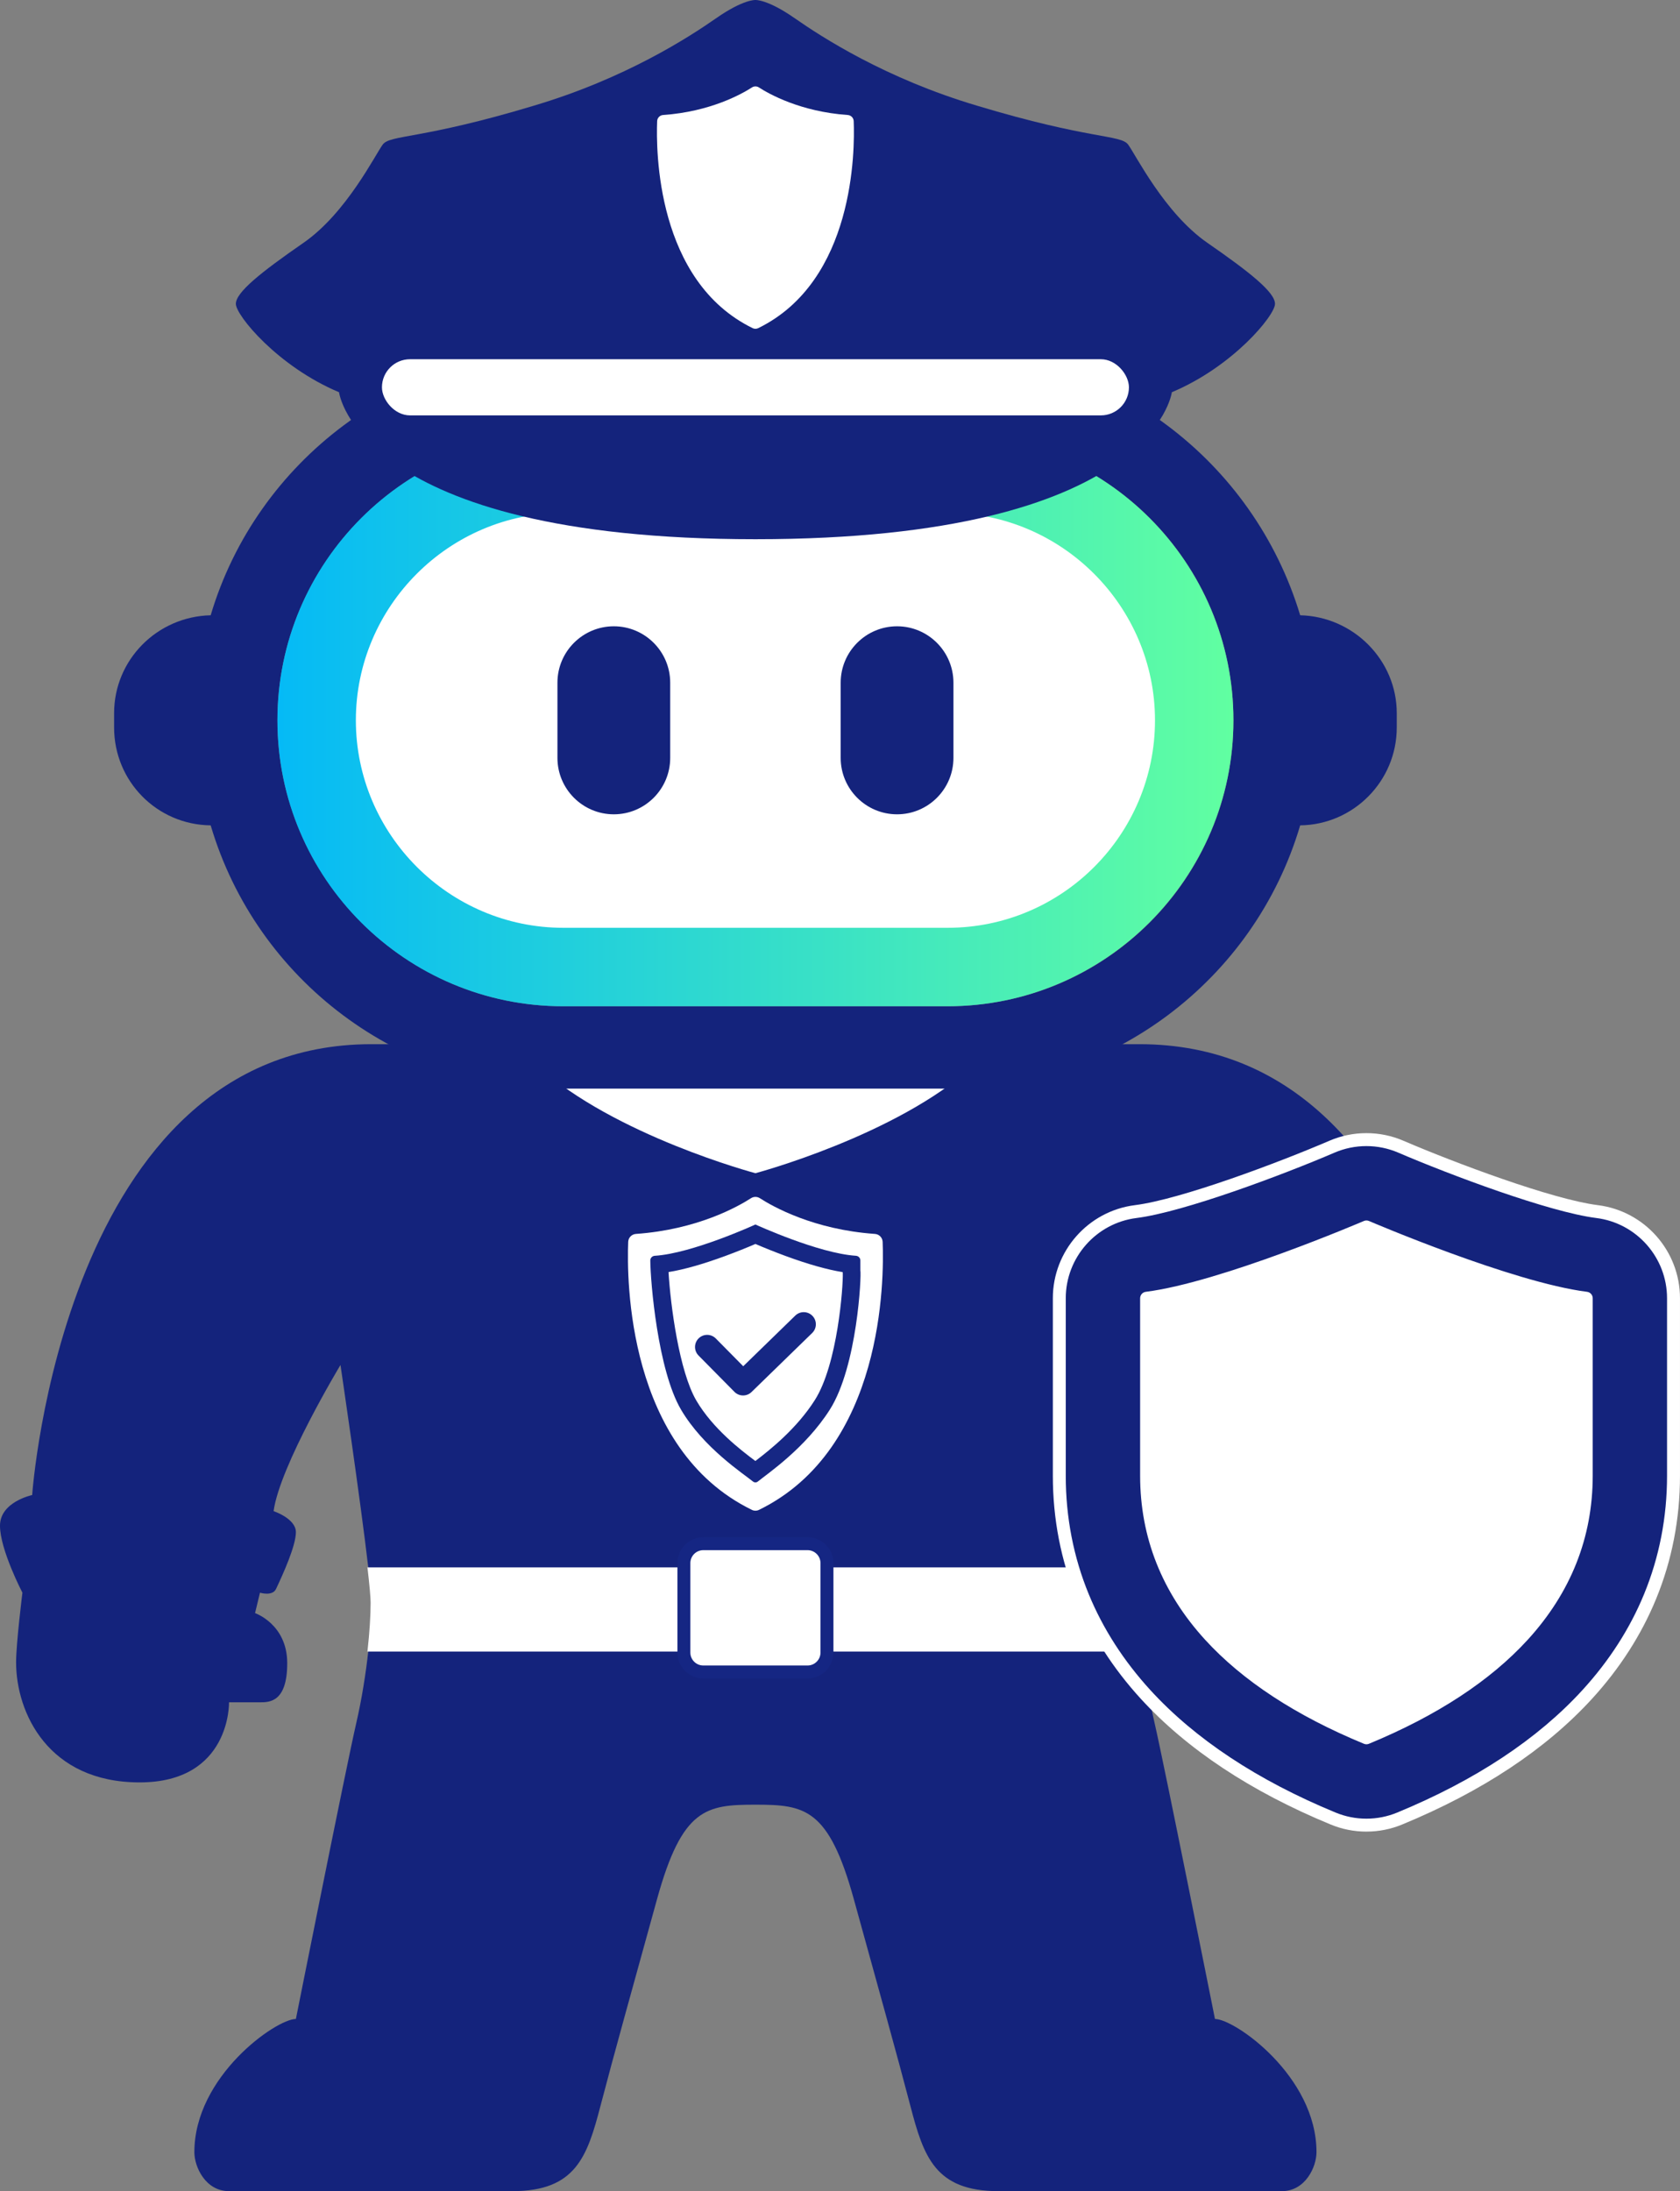 <?xml version="1.0" encoding="UTF-8"?>
<svg id="Layer_2" data-name="Layer 2" xmlns="http://www.w3.org/2000/svg" xmlns:xlink="http://www.w3.org/1999/xlink" viewBox="0 0 1039.36 1355">
  <rect x="0" y="0" width="1039.36" height="1355" fill="#808080" stroke="none"/>
  <defs>
    <style>
      .cls-1 {
        fill: #14237c;
      }

      .cls-2 {
        fill: #162784;
      }

      .cls-3 {
        stroke: #fff;
        stroke-miterlimit: 10;
      }

      .cls-3, .cls-4 {
        fill: #fff;
      }

      .cls-5 {
        fill: url(#linear-gradient);
      }

      .cls-6 {
        fill: #152683;
      }
    </style>
    <linearGradient id="linear-gradient" x1="206.37" y1="1825.41" x2="822.4" y2="1825.41" gradientTransform="translate(-26.49 -1307.1) scale(.96)" gradientUnits="userSpaceOnUse">
      <stop offset="0" stop-color="#05baf6"/>
      <stop offset="1" stop-color="#61ffa1"/>
    </linearGradient>
  </defs>
  <g id="Body">
    <path class="cls-1" d="M920.85,984.91s3.91,31.42,3.91,43.03c0,31.31-19.91,74.29-76.42,74.29s-55.32-49.53-55.32-49.53h-19.15c-5.79,0-16.85,0-16.85-24.17s19.91-30.98,19.91-30.98l-3.06-12.64s-7.83,2.47-10-2.46c-4.34-9.2-12.21-26.56-12.21-34.98s13.79-12.98,13.79-12.98c-3.79-28.04-41.37-90.38-41.37-90.38,0,0-12.41,83.7-17.25,125.66-1.17,10.16-1.9,17.87-1.9,21.36,0,7.95.65,18.31,1.91,29.7,1.57,14.24,4.09,30.1,7.5,44.85,6.13,26.55,37.32,182.85,37.32,182.85,12.25,0,62.81,35.41,62.81,82.38,0,9.03-6.81,24.09-21.45,24.09h-175.32c-39.15,0-46.3-21.36-54.47-52.68-8.17-31.32-19.4-71.41-34.98-127.83-15.57-56.43-30.44-58.47-60.89-58.47s-45.32,2.04-60.89,58.47c-15.58,56.42-26.81,96.51-34.98,127.83-8.17,31.32-15.32,52.68-54.47,52.68h-175.32c-14.64,0-21.45-15.06-21.45-24.09,0-46.97,50.56-82.38,62.81-82.38,0,0,31.19-156.3,37.32-182.85,3.41-14.75,5.93-30.61,7.5-44.85,1.26-11.39,1.91-21.75,1.91-29.7,0-3.49-.73-11.2-1.9-21.36-4.84-41.96-17.25-125.66-17.25-125.66,0,0-37.58,62.34-41.37,90.38,0,0,13.79,4.55,13.79,12.98s-7.87,25.78-12.21,34.98c-2.17,4.93-10,2.46-10,2.46l-3.06,12.64s19.91,6.81,19.91,30.98-11.06,24.17-16.85,24.17h-19.15s1.19,49.53-55.32,49.53-76.42-42.98-76.42-74.29c0-11.61,3.91-43.03,3.91-43.03,0,0-13.87-26.59-13.87-41.4s19.91-18.98,19.91-18.98c0,0,19.15-278.81,209.88-278.81h475.14c190.73,0,209.88,278.81,209.88,278.81,0,0,19.91,4.17,19.91,18.98s-13.87,41.4-13.87,41.4Z"/>
    <path class="cls-4" d="M465.15,933.7c-77.2-37.71-77.44-142.48-76.5-165.76.1-2.6,2.16-4.69,4.76-4.88,37.98-2.67,63.15-16.9,71.18-22.08,1.69-1.09,3.85-1.09,5.54,0,8.03,5.19,33.2,19.41,71.17,22.08,2.6.18,4.65,2.28,4.76,4.88.94,23.27.71,128.05-76.48,165.76-1.39.68-3.04.68-4.43,0Z"/>
    <g>
      <path class="cls-4" d="M467.35,910.37c-.63-.48-1.34-1-2.12-1.59-9.08-6.76-27.98-20.83-39.16-39.88-12.86-21.89-17.64-70.84-18.18-87.04,20.26-2.07,49.91-14.32,59.48-18.62,9.56,4.29,39.24,16.53,59.43,18.61v4.49s.09.36.09.36c.45,6.3-2.85,58-18.12,82.04-12.47,19.63-30.87,33.61-39.71,40.33-.62.47-1.19.9-1.71,1.3Z"/>
      <path class="cls-2" d="M467.35,769.26c4.92,2.13,11.99,4.98,18.67,7.44,13.88,5.1,25.71,8.44,35.31,9.98.02.24.04.44.07.63.29,7.95-3.13,56.2-17.28,78.48-11.24,17.71-27.75,30.78-36.8,37.69-9.17-6.84-26.35-20.06-36.51-37.36-10.58-18.01-15.99-58.78-17.21-79.47,9.55-1.55,21.29-4.88,35.04-9.93,6.7-2.46,13.8-5.32,18.73-7.46M467.35,757.21s0,0,0,0c0,0,0,0,0,0h0ZM467.35,757.22s0,0,0,0c-.11.08-39.17,17.93-62.28,19.36-1.55.1-2.76,1.36-2.75,2.91.09,13.25,4.62,67.73,18.99,92.2,13.87,23.62,38.68,39.69,44.51,44.47.44.36.99.55,1.53.55s1.08-.18,1.53-.55c5.84-4.77,29.37-20.6,44.52-44.47,16.99-26.75,19.62-83.18,18.88-86.05,0,0,0-3.55,0-6.18,0-1.54-1.21-2.79-2.75-2.89-23.13-1.47-62.07-19.27-62.18-19.35,0,0,0,0,0,0h0Z"/>
    </g>
    <path class="cls-2" d="M459.7,862.95c-1.93,0-3.87-.74-5.33-2.23l-22.21-22.47c-2.91-2.95-2.89-7.69.06-10.61,2.95-2.91,7.69-2.88,10.61.06l16.98,17.18,32.2-31.32c2.97-2.89,7.72-2.82,10.61.15,2.89,2.97,2.82,7.72-.15,10.61l-37.53,36.51c-1.46,1.42-3.34,2.12-5.23,2.12Z"/>
    <path class="cls-4" d="M602.42,658.87c-47.75,43.41-135.07,66.64-135.07,66.64,0,0-87.32-23.23-135.06-66.64h270.13Z"/>
    <path class="cls-3" d="M227.88,1020.83c1.26-11.39,1.91-21.75,1.91-29.7,0-3.49-.73-11.2-1.9-21.36h478.94c-1.17,10.16-1.9,17.87-1.9,21.36,0,7.95.65,18.31,1.91,29.7H227.88Z"/>
    <g>
      <rect class="cls-4" x="423.1" y="954.62" width="88.51" height="79.32" rx="12" ry="12"/>
      <path class="cls-6" d="M499.62,1037.94h-64.51c-8.82,0-16-7.18-16-16v-55.32c0-8.82,7.18-16,16-16h64.51c8.82,0,16,7.18,16,16v55.32c0,8.82-7.18,16-16,16ZM435.1,958.62c-4.41,0-8,3.59-8,8v55.32c0,4.41,3.59,8,8,8h64.51c4.41,0,8-3.59,8-8v-55.32c0-4.41-3.59-8-8-8h-64.51Z"/>
    </g>
  </g>
  <g id="Shield">
    <path class="cls-4" d="M845.36,1101.66c-3.5,0-7-.68-10.29-2.04-99.9-41.2-152.71-105.87-152.71-187.01v-109.78c0-13.61,10.13-25.09,23.63-26.79,35.65-4.49,105-31.92,128.71-42.11,3.4-1.46,7.03-2.19,10.66-2.19s7.26.73,10.66,2.2c23.71,10.19,93.06,37.62,128.71,42.11,13.5,1.7,23.63,13.18,23.63,26.79v109.78c0,81.14-52.8,145.81-152.71,187.01-3.3,1.36-6.8,2.04-10.29,2.04Z"/>
    <g>
      <path class="cls-1" d="M845.36,758.74s88.68,38.13,136,44.09v109.78c0,78.98-59.24,130.39-136,162.05-76.77-31.66-136-83.07-136-162.05v-109.78c47.32-5.96,136-44.09,136-44.09M845.35,704.74c-7.26,0-14.51,1.46-21.32,4.38h0c-31.63,13.59-92.57,36.49-121.43,40.13-27,3.4-47.25,26.36-47.25,53.58v109.78c0,26.17,4.88,51.31,14.51,74.72,8.93,21.71,22,42.06,38.85,60.49,28.16,30.79,67.2,56.61,116.05,76.76,6.59,2.72,13.59,4.08,20.59,4.08s14-1.36,20.59-4.08c48.84-20.14,87.88-45.97,116.04-76.76,16.85-18.43,29.93-38.78,38.85-60.49,9.63-23.42,14.51-48.56,14.51-74.73v-109.78c0-27.21-20.25-50.18-47.25-53.58-28.85-3.63-89.79-26.54-121.43-40.13-6.8-2.92-14.06-4.38-21.32-4.38h0Z"/>
      <path class="cls-4" d="M845.36,1132.66c-7.62,0-15.06-1.47-22.11-4.38-49.39-20.37-88.92-46.53-117.48-77.76-17.17-18.77-30.49-39.52-39.6-61.67-9.83-23.9-14.81-49.55-14.81-76.25v-109.78c0-29.16,21.82-53.9,50.75-57.55,28.45-3.58,88.92-26.33,120.35-39.83,7.27-3.12,14.97-4.71,22.89-4.71s15.63,1.58,22.9,4.71c31.43,13.5,91.9,36.25,120.35,39.83,28.93,3.64,50.75,28.38,50.75,57.55v109.78c0,26.69-4.98,52.34-14.81,76.25-9.11,22.15-22.43,42.9-39.6,61.67-28.56,31.22-68.08,57.38-117.47,77.75-7.05,2.91-14.49,4.38-22.12,4.38ZM845.35,708.74c-6.83,0-13.47,1.37-19.74,4.06-31.83,13.67-93.24,36.73-122.51,40.42-24.94,3.14-43.75,24.47-43.75,49.61v109.78c0,25.64,4.78,50.27,14.21,73.2,8.75,21.28,21.57,41.23,38.1,59.31,27.76,30.35,66.32,55.84,114.62,75.76,6.08,2.51,12.49,3.78,19.06,3.78s12.99-1.27,19.07-3.78c48.29-19.92,86.86-45.41,114.61-75.76,16.54-18.08,29.36-38.03,38.11-59.31,9.43-22.93,14.21-47.56,14.21-73.2v-109.78c0-25.14-18.81-46.47-43.75-49.61-29.26-3.69-90.67-26.75-122.51-40.42-6.27-2.69-12.92-4.06-19.74-4.06ZM845.36,1078.66c-.52,0-1.04-.1-1.52-.3-42.01-17.32-75.05-38.95-98.22-64.28-26.71-29.21-40.26-63.35-40.26-101.47v-109.78c0-2.02,1.5-3.72,3.5-3.97,46.21-5.82,134.04-43.42,134.92-43.8,1.01-.43,2.15-.43,3.16,0,.88.38,88.71,37.98,134.92,43.8,2,.25,3.5,1.95,3.5,3.97v109.78c0,38.12-13.55,72.26-40.26,101.47-23.17,25.33-56.21,46.95-98.21,64.28-.49.2-1.01.3-1.53.3ZM713.36,806.31v106.3c0,84.65,71.41,132.43,132,157.72,60.59-25.29,132-73.07,132-157.72v-106.3c-44.93-6.78-119.81-38.05-132-43.22-12.19,5.17-87.07,36.44-132,43.22Z"/>
    </g>
  </g>
  <g id="Head">
    <g>
      <path class="cls-1" d="M804.38,380.48c-28.87-95.83-117.49-162.8-218.13-162.8h-237.78c-100.24,0-189.66,66.96-218.13,162.8-33.28.8-59.75,27.67-59.75,60.55v8.82c0,33.28,26.46,60.15,59.75,60.55,28.47,96.23,117.49,162.8,218.13,162.8h237.78c100.65,0,189.66-66.56,218.13-162.8,32.88-.4,59.75-27.27,59.75-60.55v-8.82c0-32.88-26.87-59.75-59.75-60.55ZM586.25,622.27h-237.78c-97.44,0-176.83-79.39-176.83-176.83s79.39-176.83,176.83-176.83h237.78c97.44,0,176.83,78.99,176.83,176.83s-79.39,176.83-176.83,176.83Z"/>
      <rect class="cls-4" x="208.24" y="306.28" width="520.85" height="279.57" rx="139.79" ry="139.79"/>
      <path class="cls-5" d="M586.25,268.61h-237.78c-97.44,0-176.83,78.99-176.83,176.83s79.39,176.83,176.83,176.83h237.78c97.44,0,176.83-79.39,176.83-176.83s-78.99-176.83-176.83-176.83ZM586.25,573.75h-237.78c-70.57,0-128.31-57.74-128.31-128.31s57.74-128.31,128.31-128.31h237.78c70.57,0,128.31,57.74,128.31,128.31s-57.34,128.31-128.31,128.31Z"/>
    </g>
  </g>
  <g id="Eyes">
    <g>
      <path class="cls-1" d="M414.63,422.18v46.51c0,19.25-15.64,34.88-34.88,34.88s-34.88-15.64-34.88-34.88v-46.51c0-19.25,15.64-34.88,34.88-34.88s34.88,15.64,34.88,34.88Z"/>
      <path class="cls-1" d="M589.86,422.18v46.51c0,19.25-15.64,34.88-34.88,34.88s-34.88-15.64-34.88-34.88v-46.51c0-19.25,15.64-34.88,34.88-34.88s34.88,15.64,34.88,34.88Z"/>
    </g>
  </g>
  <g id="Cap">
    <path class="cls-1" d="M788.8,187.91c0,7.15-26.05,38.81-63.83,54.64,0,0-11.22,90.9-257.61,90.9s-257.61-90.9-257.61-90.9c-37.78-15.83-63.83-47.49-63.83-54.64s15.32-19.4,41.88-37.78c26.55-18.39,44.42-54.64,49.02-60.77,4.59-6.13,24-3.06,93.44-24,56.69-16.85,96-42.38,112.86-54.13C459.97-.51,467.36,0,467.36,0c0,0,7.39-.51,24.24,11.23,16.86,11.75,56.17,37.28,112.86,54.13,69.44,20.94,88.85,17.87,93.44,24,4.6,6.13,22.47,42.38,49.02,60.77,26.56,18.38,41.88,30.64,41.88,37.78Z"/>
    <path class="cls-4" d="M465.65,202.93c-59.63-29.13-59.82-110.06-59.09-128.04.08-2.01,1.67-3.63,3.67-3.77,29.34-2.06,48.78-13.05,54.99-17.06,1.31-.84,2.97-.84,4.28,0,6.2,4.01,25.64,15,54.98,17.06,2.01.14,3.59,1.76,3.67,3.77.73,17.98.55,98.91-59.08,128.04-1.07.52-2.35.52-3.42,0Z"/>
    <rect class="cls-4" x="236.3" y="222.15" width="462.13" height="34.72" rx="17.36" ry="17.36"/>
  </g>
</svg>